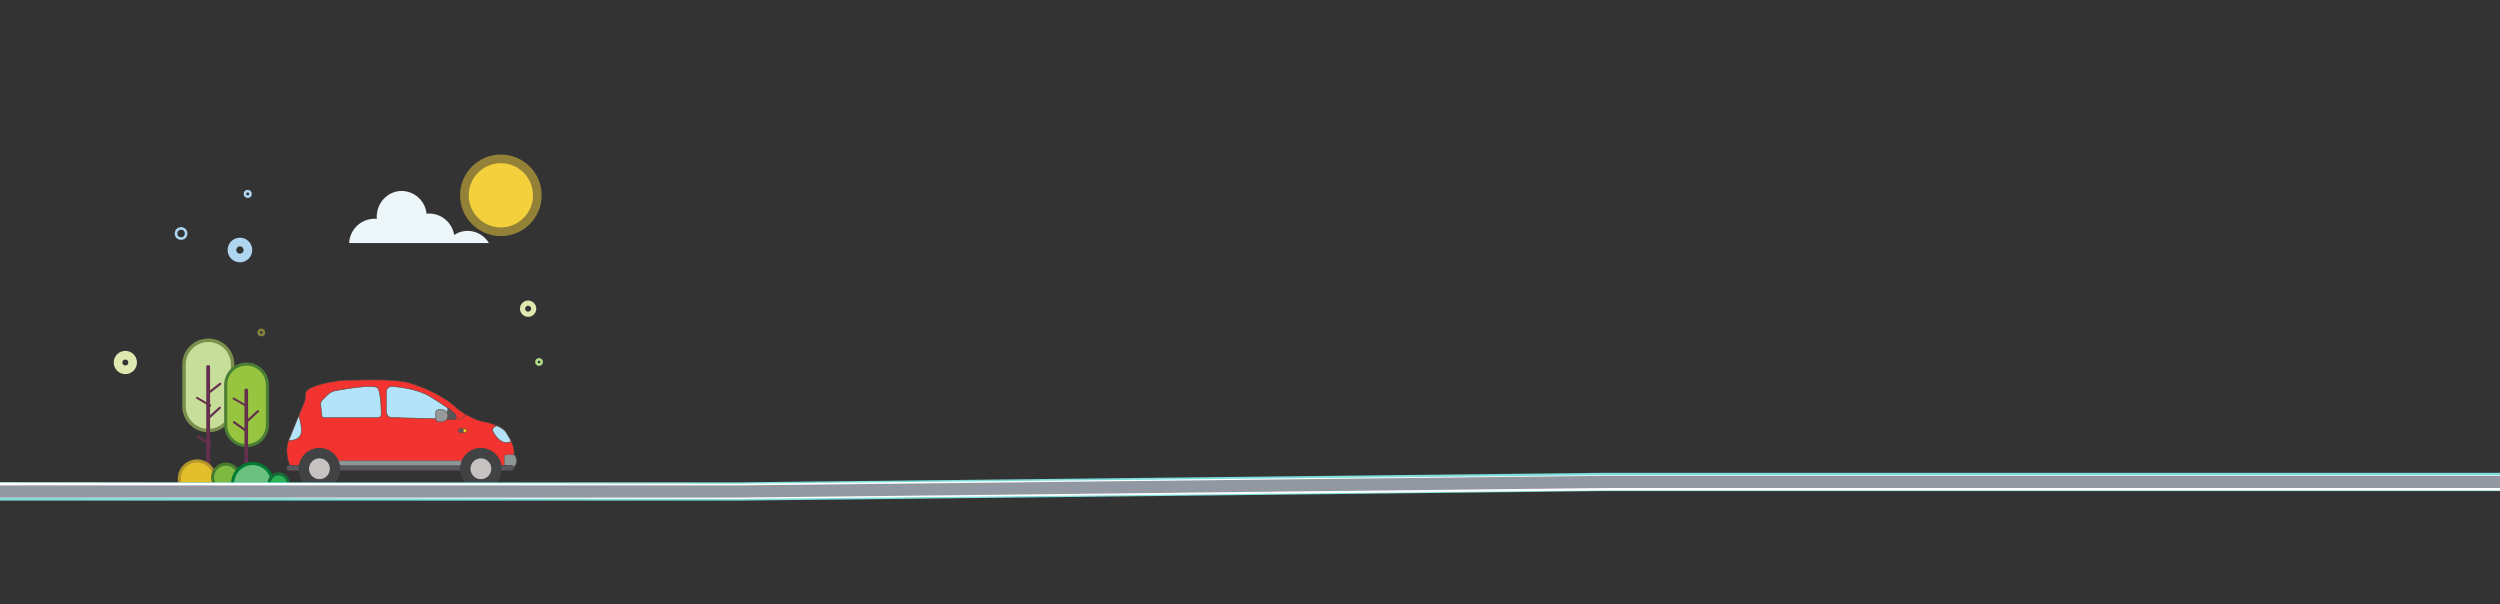 <svg xmlns="http://www.w3.org/2000/svg" xmlns:xlink="http://www.w3.org/1999/xlink" id="Layer_1" data-name="Layer 1" viewBox="0 0 1440 348"><rect x="0" y="0" width="1440" height="348" fill="#333333" stroke="none"/><defs><clipPath id="clip-path"><rect width="1440" height="348" fill="none"/></clipPath></defs><path d="M120,196h0a14,14,0,0,1,14,14v24a14,14,0,0,1-14,14h0a14,14,0,0,1-14-14V210A14,14,0,0,1,120,196Z" fill="#c7dd9a" stroke="#7b8f4d" stroke-miterlimit="10" stroke-width="2"/><path d="M119.8,210.3h.2a.94.94,0,0,1,1,1v63a.94.94,0,0,1-1,1h-.2a.94.94,0,0,1-1-1v-63a1,1,0,0,1,1-1Z" fill="#65304e"/><path d="M112.9,228.9a.65.65,0,0,1,.9-.2l7.6,4.4a.58.58,0,0,1-.6,1l-7.6-4.4A.67.67,0,0,1,112.9,228.9Zm.6,22.1a.65.65,0,0,1,.9-.2l7.2,5.1a.64.64,0,0,1-.8,1l-7.2-5.1a.59.59,0,0,1-.1-.8Zm5.9-24.1a.63.63,0,0,1,.1-.9l6.9-5.4a.64.64,0,0,1,.8,1l-6.9,5.4A.74.74,0,0,1,119.4,226.9Zm.3,14.3a.75.75,0,0,1,0-.9l6.5-5.9a.64.64,0,0,1,.9.9l-6.5,5.9A.63.63,0,0,1,119.7,241.2Z" fill="#65304e"/><path d="M142,209.7h0a12,12,0,0,1,12,12v23a12,12,0,0,1-12,12h0a12,12,0,0,1-12-12v-23a12,12,0,0,1,12-12Z" fill="#97c53f" stroke="#4a7e34" stroke-miterlimit="10" stroke-width="1.76"/><path d="M141.8,223.8a1,1,0,0,1,1.1,1v48a.94.94,0,0,1-1,1h-.1a.94.94,0,0,1-1-1v-48a1.08,1.08,0,0,1,1-1Z" fill="#65304e"/><path d="M134,229.3a.65.65,0,0,1,.9-.2l7.6,4.4a.58.58,0,0,1-.6,1l-7.6-4.4a.63.63,0,0,1-.3-.8Zm.3,13.6a.65.65,0,0,1,.9-.2l7.1,5.1a.64.64,0,1,1-.8,1l-7.1-5.1A.59.59,0,0,1,134.3,242.9Zm7.4.3a.75.75,0,0,1,0-.9l6.5-5.9a.64.64,0,0,1,.9.9l-6.5,5.9A.75.75,0,0,1,141.7,243.2Z" fill="#65304e"/><path d="M123.3,278.6a9.25,9.25,0,0,0,.4-2.9,10.2,10.2,0,0,0-20.4,0,9.67,9.67,0,0,0,.4,2.9Z" fill="#e2bf2b" stroke="#b4962a" stroke-miterlimit="10" stroke-width="1.76"/><path d="M135.6,280a7.51,7.51,0,1,0-11.2-10,7.38,7.38,0,0,0,0,10Z" fill="#7eb942" stroke="#467c2c" stroke-miterlimit="10" stroke-width="1.76"/><path d="M156.9,280a7.57,7.57,0,0,0,.1-1.5,11.5,11.5,0,0,0-23,0,7.57,7.57,0,0,0,.1,1.5Z" fill="#6ac180" stroke="#007933" stroke-miterlimit="10" stroke-width="1.76"/><path d="M165.8,280a7.72,7.72,0,0,0,.2-1.5,5.5,5.5,0,0,0-11,0,7.72,7.72,0,0,0,.2,1.5Z" fill="#2bb355" stroke="#146e38" stroke-miterlimit="10" stroke-width="1.76"/><circle cx="288.5" cy="112.5" r="23.5" fill="#f4d13c" opacity="0.5" style="isolation:isolate"/><circle cx="288.5" cy="112.5" r="18.5" fill="#f4d13c"/><path d="M229.8,140v-.1a8.6,8.6,0,0,0,1.6.1,9.7,9.7,0,0,0,1.7-.1v.1h48.5a14.32,14.32,0,0,0-12.2-7,13.56,13.56,0,0,0-7.8,2.4A14.67,14.67,0,0,0,247.4,123a9.7,9.7,0,0,0-1.7.1A14.58,14.58,0,0,0,231.4,110c-8,0-14.4,6.7-14.4,15a4.1,4.1,0,0,0,.1,1.1,8.6,8.6,0,0,0-1.6-.1,14.73,14.73,0,0,0-14.4,14Z" fill="#edf7fa"/><circle cx="150.5" cy="191.5" r="1.5" fill="none" stroke="#dbd247" stroke-miterlimit="10" stroke-width="1.5" opacity="0.5" style="isolation:isolate"/><circle cx="104.3" cy="134.5" r="2.9" fill="none" stroke="#afd5f1" stroke-miterlimit="10" stroke-width="1.5"/><circle cx="72.2" cy="208.8" r="4.2" fill="none" stroke="#dde9af" stroke-miterlimit="10" stroke-width="5"/><circle cx="304.2" cy="177.8" r="3.2" fill="none" stroke="#dde9af" stroke-miterlimit="10" stroke-width="3"/><circle cx="138.2" cy="144" r="4.6" fill="none" stroke="#afd5f1" stroke-miterlimit="10" stroke-width="5"/><circle cx="310.5" cy="208.5" r="1.5" fill="none" stroke="#aedd88" stroke-miterlimit="10" stroke-width="1.5"/><circle cx="142.7" cy="111.7" r="1.6" fill="none" stroke="#afd5f1" stroke-miterlimit="10" stroke-width="1.5"/><path d="M166.3,268.8a1.94,1.94,0,0,0,.3-1.8c-.9-2.4-2.7-8.7.4-15l8.2-20.1a11,11,0,0,0,.8-4V227s-.4-2.1,4-4c4.9-2.1,14.7-4,20-4,10,0,29-1,37,2,0,0,15.8,4.6,25.9,13.9a29.81,29.81,0,0,0,4,3c3,1.8,7.7,4.4,12.1,5.1,0,0,11,2,13,7,0,0,5,7,4,12a4.06,4.06,0,0,1,1,3s0,6-4,6H167S164.5,271,166.3,268.8Z" fill="#f33330" stroke="#584840" stroke-miterlimit="10" stroke-width="0.35"/><path d="M291.7,262h3.6a1.92,1.92,0,0,1,1.8,1.4c.6,2.4.9,7.1-6.5,7.1v-7.2A1.11,1.11,0,0,1,291.7,262Z" fill="#8e9798" stroke="#676c6b" stroke-miterlimit="10" stroke-width="0.35"/><path d="M166.5,268h128a1.54,1.54,0,0,1,1.5,1.5h0a1.54,1.54,0,0,1-1.5,1.5h-128a1.54,1.54,0,0,1-1.5-1.5h0A1.54,1.54,0,0,1,166.5,268Z" fill="#58585c" stroke="#413e45" stroke-miterlimit="10" stroke-width="0.35"/><path d="M185.4,239.6l-.7-6.4a3.61,3.61,0,0,1,1-2.8l2.8-2.8a9,9,0,0,1,5-2.6c6.7-1.2,22.5-3.8,24.1-1.4,2,3,2,15,2,15a2,2,0,0,1-2,2H186.5A1.28,1.28,0,0,1,185.4,239.6Z" fill="#b2e3f8" stroke="#584840" stroke-miterlimit="10" stroke-width="0.35"/><path d="M268.4,238.8l-1.5,1.5a3.55,3.55,0,0,1-2.8,1.1H260" fill="none" stroke="#584840" stroke-miterlimit="10" stroke-width="0.35"/><path d="M222.5,225.7a3.12,3.12,0,0,1,3.1-3.1h.2c5.4.4,16.4,1.8,23.7,6.9,0,0,13,8,13,10,0,0,1,2-2,2l-35-1s-3,0-3-4V225.7Z" fill="#b2e3f8" stroke="#584840" stroke-miterlimit="10" stroke-width="0.35"/><path d="M265.2,247h2.7a.94.94,0,0,1,1,1h0a.94.94,0,0,1-1,1h-2.7a.94.94,0,0,1-1-1h0A.94.94,0,0,1,265.2,247Z" fill="#ffc818" stroke="#584840" stroke-miterlimit="10" stroke-width="0.35"/><path d="M265.2,247h.7a.94.94,0,0,1,1,1h0a.94.94,0,0,1-1,1h-.7a.94.94,0,0,1-1-1h0A.94.94,0,0,1,265.2,247Z" fill="#58585c" stroke="#584840" stroke-miterlimit="10" stroke-width="0.35"/><path d="M294.4,254.2A28.63,28.63,0,0,0,292,250c-.9-2.1-3.3-3.7-5.9-4.8-1.7.7-3.3,2-1.6,4.3C284.5,249.5,288.9,257.5,294.4,254.2Zm-121.9-2.7c2.2-2.2.6-8.8-.4-12.1L167,252a8.65,8.65,0,0,0-.7,1.7C170.9,253.9,172.5,251.5,172.5,251.5Z" fill="#b2e3f8" stroke="#584840" stroke-miterlimit="10" stroke-width="0.35"/><path d="M258,235.1a16.15,16.15,0,0,1-1.5,6.2l4.1.1c3,0,2-2,2-2C262.5,238.7,260.4,237,258,235.1Z" fill="#58585c" stroke="#413e45" stroke-miterlimit="10" stroke-width="0.35"/><path d="M192.5,265.5h76V268h-76Z" fill="#8e9798" stroke="#676c6b" stroke-miterlimit="10" stroke-width="0.35"/><path d="M254.5,243h-1.9a1.58,1.58,0,0,1-1.6-1.6h0v-3.8a1.58,1.58,0,0,1,1.6-1.6h1.9a3.54,3.54,0,0,1,3.5,3.5h0a3.54,3.54,0,0,1-3.5,3.5Z" fill="#969899" stroke="#584840" stroke-miterlimit="10" stroke-width="0.35"/><circle cx="184" cy="270" r="12" fill="#414243"/><circle cx="184" cy="270" r="6" fill="#c6c2c2"/><circle cx="277" cy="270" r="12" fill="#414243"/><circle cx="277" cy="270" r="6" fill="#c6c2c2"/><g clip-path="url(#clip-path)"><path d="M1475.6,277.6H923l-497.8,5.5H-17.7" fill="none" stroke="#7ddedc" stroke-linecap="round" stroke-linejoin="round" stroke-width="10.52"/><path d="M1475.6,278.1H923L425.1,283l-442.7-.7" fill="none" stroke="#fff" stroke-linecap="round" stroke-linejoin="round" stroke-width="8.77"/><path d="M1475.6,277.6H923l-497.8,5.5H-17.7" fill="none" stroke="#9298a1" stroke-linecap="round" stroke-linejoin="round" stroke-width="7.01"/></g></svg>